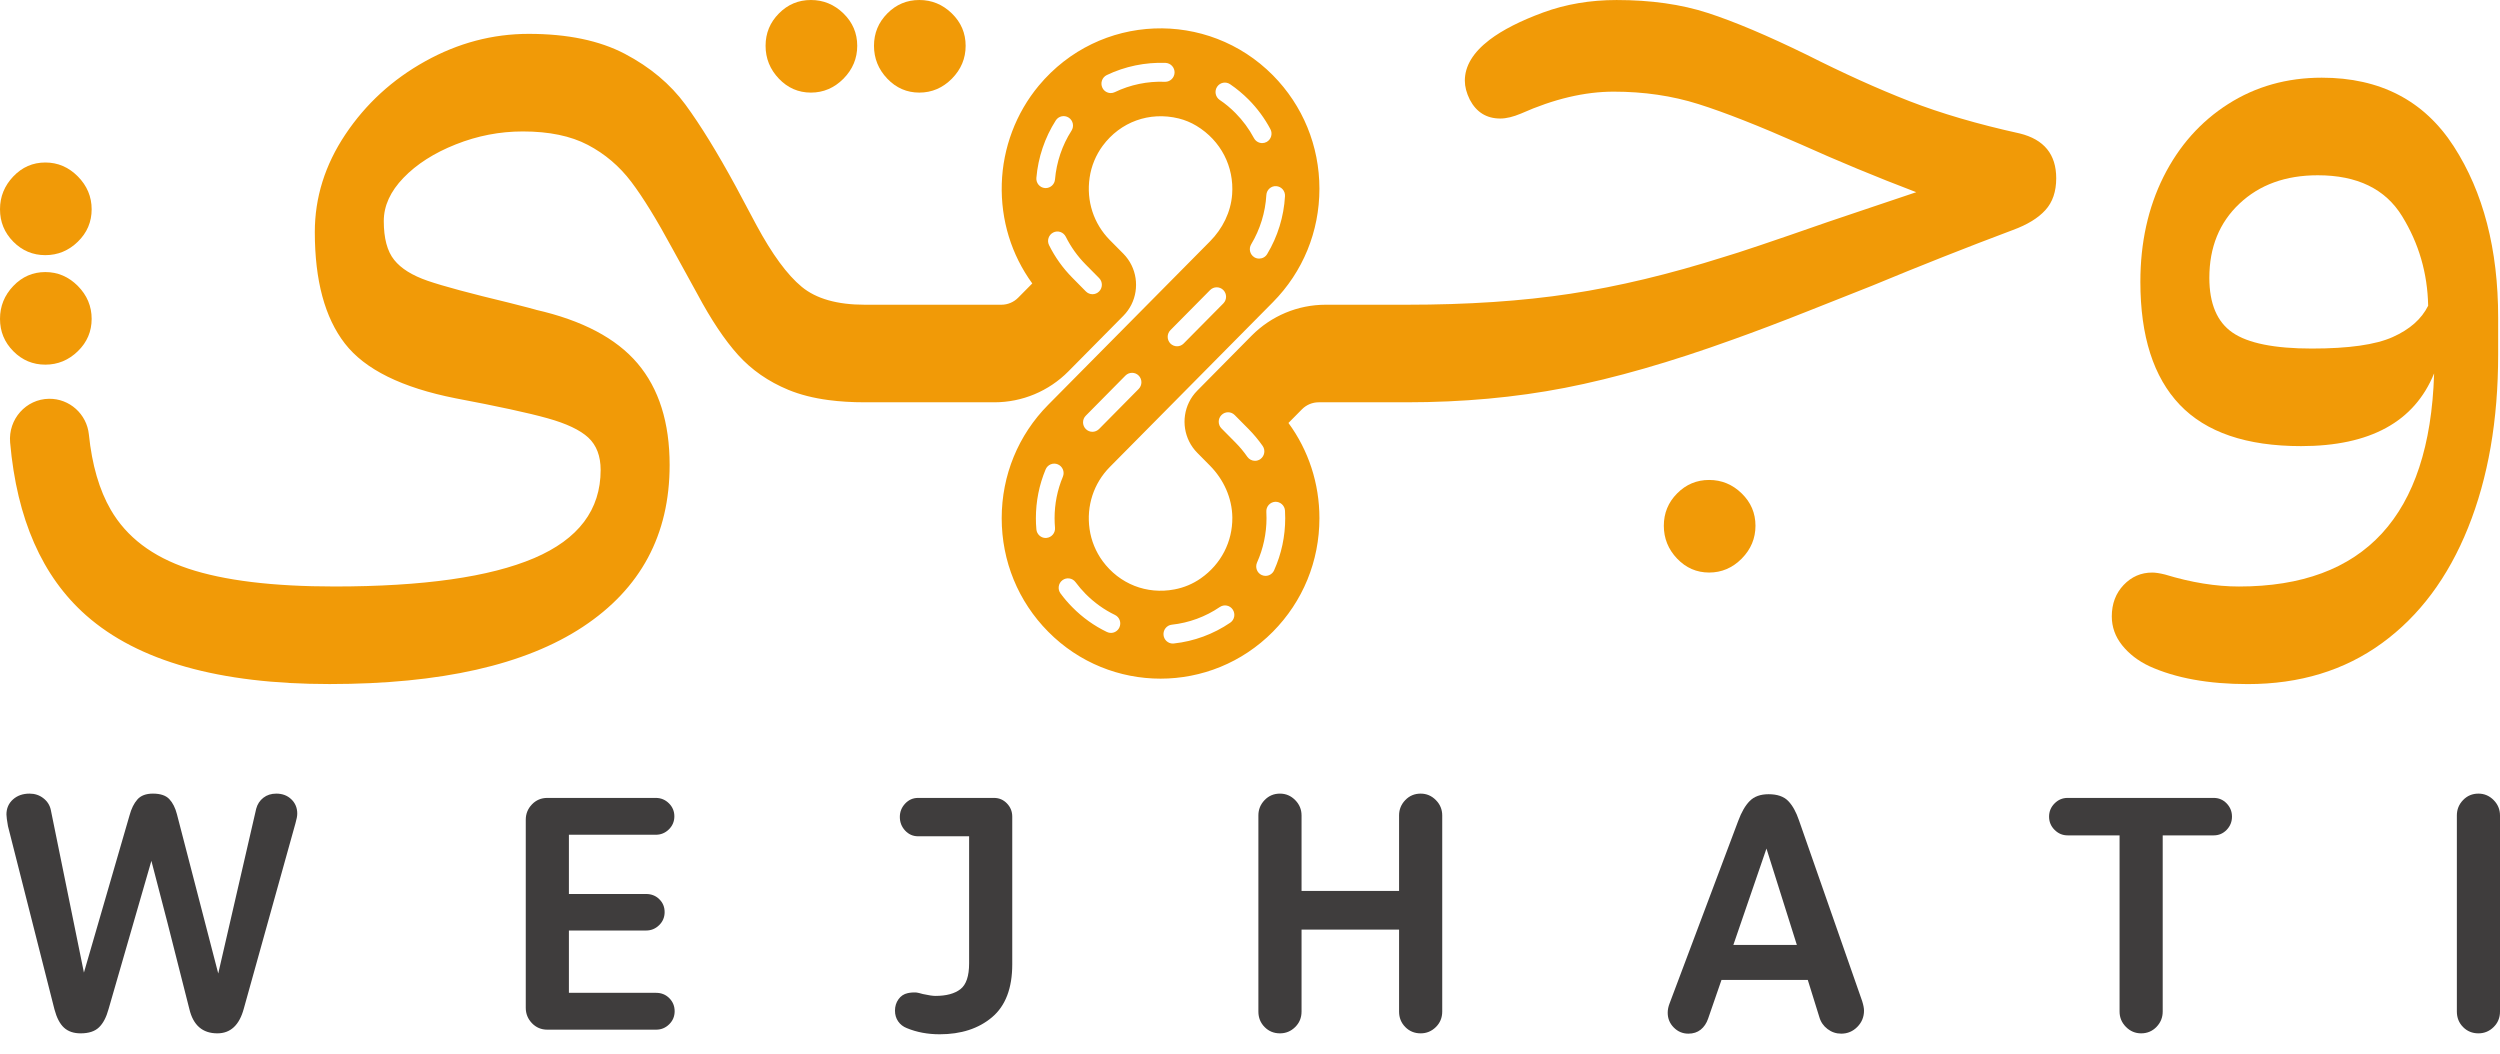 <svg width="121" height="51" viewBox="0 0 121 51" fill="none" xmlns="http://www.w3.org/2000/svg">
<path d="M7.327 41.665L5.254 48.841C5.146 49.237 4.991 49.532 4.79 49.724C4.59 49.918 4.293 50.014 3.901 50.014C3.567 50.014 3.3 49.923 3.099 49.74C2.898 49.556 2.744 49.261 2.636 48.855L0.386 39.986C0.337 39.708 0.312 39.52 0.312 39.421C0.312 39.124 0.418 38.881 0.628 38.693C0.839 38.505 1.106 38.411 1.43 38.411C1.685 38.411 1.908 38.485 2.099 38.634C2.29 38.782 2.411 38.971 2.459 39.199L4.062 47.073L6.269 39.466C6.357 39.139 6.484 38.881 6.651 38.693C6.817 38.505 7.067 38.411 7.401 38.411C7.764 38.411 8.029 38.5 8.195 38.678C8.362 38.857 8.484 39.099 8.563 39.406L10.563 47.117L12.401 39.139C12.46 38.921 12.575 38.745 12.747 38.611C12.918 38.478 13.127 38.411 13.372 38.411C13.666 38.411 13.909 38.502 14.1 38.686C14.291 38.869 14.387 39.099 14.387 39.377C14.387 39.496 14.357 39.654 14.299 39.852L11.798 48.825C11.582 49.618 11.156 50.014 10.519 50.014C9.803 50.014 9.352 49.623 9.166 48.841L8.107 44.666L7.327 41.665Z" fill="#3F3D3D"/>
<path d="M31.271 43.269C31.526 43.269 31.739 43.353 31.91 43.522C32.082 43.69 32.168 43.898 32.168 44.145C32.168 44.393 32.08 44.604 31.903 44.777C31.727 44.95 31.516 45.037 31.271 45.037H27.535V48.053H31.756C32.011 48.053 32.224 48.14 32.396 48.313C32.567 48.486 32.653 48.697 32.653 48.944C32.653 49.192 32.565 49.403 32.388 49.576C32.212 49.749 32.002 49.836 31.756 49.836H26.491C26.197 49.836 25.949 49.732 25.748 49.524C25.548 49.316 25.447 49.068 25.447 48.781V39.674C25.447 39.386 25.548 39.139 25.748 38.931C25.949 38.723 26.197 38.619 26.491 38.619H31.741C31.987 38.619 32.197 38.706 32.374 38.879C32.55 39.052 32.639 39.263 32.639 39.51C32.639 39.758 32.55 39.968 32.374 40.142C32.197 40.315 31.987 40.402 31.741 40.402H27.535V43.269H31.271Z" fill="#3F3D3D"/>
<path d="M43.471 49.435C43.368 49.286 43.317 49.113 43.317 48.915C43.317 48.707 43.373 48.523 43.486 48.365C43.599 48.206 43.748 48.108 43.934 48.068C44.072 48.038 44.214 48.028 44.361 48.038C44.429 48.048 44.533 48.073 44.669 48.112C44.944 48.172 45.145 48.202 45.273 48.202C45.802 48.202 46.206 48.092 46.486 47.875C46.765 47.657 46.905 47.241 46.905 46.627V40.476H44.434C44.189 40.476 43.981 40.384 43.809 40.201C43.638 40.018 43.552 39.797 43.552 39.54C43.552 39.292 43.638 39.077 43.809 38.894C43.981 38.711 44.189 38.619 44.434 38.619H48.111C48.356 38.619 48.565 38.708 48.736 38.886C48.908 39.064 48.993 39.277 48.993 39.525V46.671C48.993 47.83 48.667 48.684 48.015 49.234C47.364 49.784 46.518 50.059 45.478 50.059C44.9 50.059 44.371 49.96 43.89 49.761C43.714 49.692 43.574 49.584 43.471 49.435Z" fill="#3F3D3D"/>
<path d="M68.76 50.014C68.466 50.014 68.218 49.913 68.017 49.71C67.816 49.507 67.715 49.257 67.715 48.96V44.993H62.995V48.96C62.995 49.257 62.892 49.507 62.686 49.71C62.48 49.913 62.235 50.014 61.95 50.014C61.656 50.014 61.409 49.913 61.208 49.71C61.007 49.507 60.906 49.257 60.906 48.96V39.466C60.906 39.179 61.007 38.931 61.208 38.723C61.409 38.515 61.656 38.411 61.95 38.411C62.235 38.411 62.48 38.515 62.686 38.723C62.892 38.931 62.995 39.179 62.995 39.466V43.121H67.715V39.466C67.715 39.179 67.816 38.931 68.017 38.723C68.218 38.515 68.466 38.411 68.76 38.411C69.044 38.411 69.289 38.515 69.495 38.723C69.701 38.931 69.804 39.179 69.804 39.466V48.96C69.804 49.257 69.701 49.507 69.495 49.71C69.289 49.913 69.044 50.014 68.76 50.014Z" fill="#3F3D3D"/>
<path d="M85.497 41.07L83.894 45.736H86.968L85.497 41.07ZM82.673 49.301C82.595 49.529 82.474 49.707 82.313 49.836C82.151 49.965 81.953 50.029 81.717 50.029C81.443 50.029 81.207 49.93 81.011 49.732C80.815 49.534 80.717 49.296 80.717 49.019C80.717 48.87 80.747 48.722 80.805 48.573L84.129 39.733C84.286 39.307 84.472 38.985 84.688 38.767C84.904 38.55 85.207 38.44 85.6 38.44C86.021 38.44 86.338 38.55 86.548 38.767C86.759 38.985 86.933 39.297 87.07 39.703L90.129 48.454C90.188 48.643 90.218 48.796 90.218 48.915C90.218 49.222 90.11 49.484 89.894 49.702C89.678 49.92 89.418 50.029 89.115 50.029C88.869 50.029 88.649 49.955 88.453 49.806C88.257 49.658 88.124 49.465 88.056 49.227L87.497 47.429H83.32L82.673 49.301Z" fill="#3F3D3D"/>
<path d="M104.374 49.702C104.172 49.91 103.925 50.014 103.631 50.014C103.346 50.014 103.102 49.91 102.896 49.702C102.69 49.494 102.587 49.247 102.587 48.959V40.432H100.072C99.827 40.432 99.616 40.342 99.44 40.164C99.263 39.986 99.175 39.773 99.175 39.525C99.175 39.278 99.263 39.065 99.44 38.886C99.616 38.708 99.827 38.619 100.072 38.619H107.146C107.391 38.619 107.599 38.708 107.771 38.886C107.942 39.065 108.028 39.278 108.028 39.525C108.028 39.773 107.942 39.986 107.771 40.164C107.599 40.342 107.391 40.432 107.146 40.432H104.675V48.959C104.675 49.247 104.574 49.494 104.374 49.702Z" fill="#3F3D3D"/>
<path d="M119.956 50.014C119.662 50.014 119.414 49.913 119.213 49.71C119.012 49.507 118.912 49.257 118.912 48.96V39.466C118.912 39.179 119.012 38.931 119.213 38.723C119.414 38.515 119.662 38.411 119.956 38.411C120.24 38.411 120.485 38.515 120.691 38.723C120.897 38.931 121 39.179 121 39.466V48.96C121 49.257 120.897 49.507 120.691 49.71C120.485 49.913 120.24 50.014 119.956 50.014Z" fill="#3F3D3D"/>
<path d="M115.806 16.314C114.98 16.685 113.675 16.87 111.894 16.87C110.082 16.87 108.801 16.612 108.054 16.097C107.308 15.584 106.932 14.7 106.932 13.447C106.932 11.968 107.418 10.772 108.388 9.858C109.359 8.941 110.622 8.483 112.181 8.483C114.088 8.483 115.449 9.142 116.26 10.46C117.071 11.776 117.492 13.222 117.523 14.797C117.205 15.44 116.633 15.945 115.806 16.314ZM118.763 7.086C117.332 4.869 115.202 3.76 112.372 3.76C110.686 3.76 109.175 4.186 107.84 5.037C106.505 5.889 105.463 7.061 104.714 8.555C103.968 10.05 103.594 11.745 103.594 13.639C103.594 16.275 104.23 18.258 105.501 19.591C106.774 20.925 108.731 21.592 111.37 21.592C114.709 21.592 116.856 20.418 117.81 18.074V18.123C117.587 24.965 114.44 28.387 108.364 28.387C107.252 28.387 106.059 28.195 104.787 27.807C104.532 27.744 104.325 27.712 104.166 27.712C103.626 27.712 103.165 27.913 102.783 28.314C102.402 28.716 102.211 29.223 102.211 29.833C102.211 30.346 102.378 30.812 102.711 31.23C103.046 31.648 103.482 31.985 104.024 32.242C105.295 32.82 106.886 33.11 108.793 33.11C111.306 33.11 113.468 32.451 115.281 31.133C117.093 29.817 118.486 27.953 119.455 25.542C120.425 23.133 120.911 20.339 120.911 17.157V15.375C120.911 12.066 120.194 9.304 118.763 7.086Z" fill="#F19A07"/>
<path d="M61.666 27.605C61.59 27.773 61.425 27.872 61.255 27.872C61.191 27.872 61.128 27.86 61.066 27.832C60.839 27.729 60.739 27.457 60.841 27.226C61.14 26.561 61.299 25.819 61.299 25.082C61.299 24.979 61.297 24.875 61.291 24.772C61.275 24.521 61.465 24.304 61.716 24.287C61.963 24.273 62.18 24.466 62.194 24.717C62.202 24.839 62.204 24.961 62.204 25.082C62.204 25.96 62.023 26.81 61.666 27.605ZM60.371 22.11C60.201 21.864 60.008 21.633 59.797 21.42L59.119 20.735C58.942 20.556 58.942 20.266 59.119 20.088C59.295 19.909 59.582 19.909 59.759 20.088L60.438 20.773C60.684 21.023 60.911 21.296 61.112 21.582C61.257 21.789 61.206 22.075 61.002 22.221C60.923 22.276 60.833 22.304 60.743 22.304C60.6 22.304 60.46 22.235 60.371 22.11ZM59.544 30.138C58.733 30.691 57.79 31.04 56.812 31.145C56.797 31.145 56.781 31.148 56.764 31.148C56.536 31.148 56.339 30.973 56.315 30.738C56.289 30.486 56.469 30.261 56.716 30.235C57.547 30.146 58.35 29.849 59.037 29.381C59.245 29.239 59.526 29.294 59.665 29.503C59.805 29.714 59.751 29.998 59.544 30.138ZM54.177 30.371C54.101 30.535 53.938 30.633 53.77 30.633C53.703 30.633 53.637 30.618 53.575 30.588C52.955 30.29 52.393 29.888 51.905 29.393C51.696 29.185 51.503 28.957 51.329 28.722C51.18 28.519 51.22 28.234 51.421 28.083C51.622 27.931 51.907 27.974 52.055 28.175C52.204 28.376 52.369 28.568 52.545 28.747C52.961 29.166 53.438 29.509 53.964 29.763C54.189 29.87 54.285 30.144 54.177 30.371ZM50.65 26.035C50.636 26.038 50.624 26.038 50.61 26.038C50.379 26.038 50.181 25.859 50.161 25.62C50.144 25.441 50.137 25.261 50.137 25.082C50.137 24.265 50.295 23.47 50.608 22.72C50.704 22.487 50.97 22.377 51.2 22.475C51.431 22.572 51.54 22.84 51.443 23.073C51.176 23.712 51.042 24.387 51.042 25.082C51.042 25.234 51.05 25.389 51.062 25.541C51.084 25.792 50.899 26.013 50.65 26.035ZM52.553 20.119L54.472 18.178C54.649 18 54.936 18 55.112 18.178C55.289 18.356 55.289 18.646 55.112 18.825L53.194 20.765C53.103 20.854 52.989 20.899 52.872 20.899C52.756 20.899 52.641 20.854 52.553 20.765C52.376 20.587 52.374 20.297 52.553 20.119ZM56.648 15.98L58.569 14.039C58.746 13.861 59.033 13.861 59.209 14.039C59.386 14.218 59.386 14.508 59.209 14.686L57.288 16.627C57.2 16.716 57.085 16.76 56.969 16.76C56.853 16.76 56.738 16.716 56.648 16.627C56.473 16.448 56.471 16.158 56.648 15.98ZM59.031 4.835C58.824 4.693 58.77 4.409 58.908 4.2C59.048 3.989 59.33 3.935 59.536 4.075C59.859 4.294 60.161 4.547 60.438 4.825C60.857 5.249 61.211 5.729 61.488 6.252C61.606 6.473 61.523 6.751 61.305 6.871C61.236 6.907 61.162 6.926 61.09 6.926C60.929 6.926 60.773 6.838 60.691 6.684C60.454 6.24 60.155 5.833 59.797 5.472C59.562 5.234 59.306 5.019 59.031 4.835ZM61.768 9.01C62.019 9.024 62.208 9.241 62.194 9.493C62.138 10.484 61.839 11.454 61.331 12.297C61.247 12.439 61.096 12.516 60.944 12.516C60.863 12.516 60.783 12.496 60.709 12.451C60.496 12.32 60.428 12.038 60.558 11.823C60.988 11.105 61.243 10.282 61.291 9.44C61.305 9.187 61.523 8.992 61.768 9.01ZM56.397 3.959H56.379C55.546 3.925 54.705 4.099 53.956 4.46C53.894 4.49 53.828 4.504 53.762 4.504C53.593 4.504 53.43 4.409 53.354 4.245C53.246 4.018 53.342 3.744 53.567 3.634C54.446 3.211 55.436 3.008 56.413 3.044C56.664 3.055 56.859 3.268 56.849 3.519C56.839 3.766 56.638 3.959 56.397 3.959ZM53.197 13.459C53.374 13.637 53.374 13.927 53.197 14.106C53.109 14.195 52.995 14.24 52.878 14.24C52.762 14.24 52.645 14.195 52.557 14.106L51.905 13.445C51.443 12.98 51.064 12.449 50.775 11.867C50.662 11.642 50.753 11.367 50.977 11.253C51.2 11.139 51.471 11.233 51.584 11.458C51.831 11.952 52.152 12.403 52.545 12.8L53.197 13.459ZM50.572 9.101C50.323 9.081 50.139 8.858 50.161 8.607C50.245 7.619 50.57 6.658 51.1 5.828C51.236 5.616 51.517 5.557 51.726 5.693C51.937 5.83 51.997 6.112 51.861 6.325C51.409 7.029 51.134 7.846 51.062 8.686C51.042 8.925 50.843 9.103 50.61 9.103C50.598 9.103 50.584 9.103 50.572 9.101ZM97.755 6.459C95.719 6.009 93.939 5.488 92.413 4.894C90.886 4.3 89.232 3.551 87.452 2.653C85.543 1.72 83.945 1.045 82.658 0.627C81.37 0.209 79.898 0.001 78.244 0.001C76.974 0.001 75.787 0.201 74.692 0.603C73.594 1.007 72.726 1.447 72.092 1.929C71.295 2.539 70.898 3.198 70.898 3.904C70.898 4.194 70.978 4.5 71.137 4.821C71.456 5.431 71.948 5.737 72.616 5.737C72.903 5.737 73.236 5.656 73.618 5.496C75.207 4.788 76.703 4.436 78.102 4.436C79.565 4.436 80.932 4.636 82.205 5.038C83.477 5.439 85.129 6.09 87.165 6.989C88.947 7.791 90.808 8.564 92.747 9.302L90.529 10.048L88.453 10.748C85.782 11.681 84.112 12.242 83.445 12.435C80.806 13.271 78.325 13.865 76.002 14.218C73.682 14.572 71.043 14.749 68.084 14.749H64.157C62.816 14.749 61.528 15.288 60.58 16.245L57.949 18.906C57.78 19.076 57.645 19.267 57.547 19.471C57.16 20.266 57.294 21.256 57.949 21.917L58.561 22.536C59.223 23.205 59.635 24.101 59.645 25.048C59.655 26.218 59.105 27.301 58.121 27.99C57.74 28.258 57.302 28.442 56.845 28.527C55.496 28.785 54.181 28.262 53.368 27.159C53.035 26.704 52.816 26.171 52.736 25.611C52.573 24.482 52.937 23.389 53.715 22.602L61.608 14.627C63.059 13.161 63.86 11.21 63.86 9.136C63.86 7.061 63.059 5.111 61.608 3.643C58.452 0.457 53.215 0.623 50.279 4.143C49.171 5.474 48.537 7.159 48.486 8.897C48.434 10.655 48.954 12.334 49.962 13.719L49.278 14.41C49.063 14.627 48.771 14.749 48.468 14.749H41.856C40.521 14.749 39.501 14.459 38.803 13.881C38.102 13.303 37.372 12.307 36.609 10.892L35.607 9.014C34.716 7.376 33.905 6.058 33.174 5.062C32.442 4.066 31.464 3.247 30.24 2.604C29.015 1.962 27.466 1.639 25.589 1.639C23.839 1.639 22.171 2.081 20.581 2.965C18.989 3.849 17.703 5.03 16.715 6.508C15.729 7.986 15.237 9.56 15.237 11.231C15.237 13.575 15.721 15.375 16.693 16.628C17.662 17.88 19.451 18.764 22.058 19.279C24.093 19.664 25.573 19.984 26.494 20.242C27.418 20.499 28.078 20.812 28.475 21.181C28.873 21.552 29.071 22.073 29.071 22.748C29.071 24.675 27.998 26.096 25.852 27.013C23.704 27.929 20.484 28.386 16.191 28.386C13.202 28.386 10.84 28.098 9.107 27.52C7.373 26.94 6.127 25.993 5.362 24.675C4.806 23.716 4.452 22.501 4.302 21.031C4.2 20.037 3.363 19.289 2.375 19.301C1.255 19.315 0.392 20.291 0.49 21.418C0.816 25.117 2.04 27.905 4.17 29.785C6.682 32.001 10.609 33.108 15.952 33.108C21.328 33.108 25.414 32.185 28.212 30.338C31.011 28.491 32.41 25.881 32.41 22.507C32.41 20.451 31.894 18.813 30.86 17.591C29.826 16.371 28.18 15.503 25.922 14.99C25.93 14.992 25.936 14.994 25.942 14.992C25.866 14.966 25.428 14.854 24.635 14.652C22.759 14.201 21.446 13.848 20.699 13.591C19.953 13.333 19.41 12.997 19.078 12.579C18.742 12.161 18.575 11.535 18.575 10.699C18.575 9.961 18.895 9.262 19.531 8.604C20.165 7.946 21.008 7.406 22.058 6.989C23.108 6.571 24.19 6.362 25.302 6.362C26.575 6.362 27.624 6.579 28.451 7.013C29.278 7.447 29.977 8.041 30.551 8.797C31.123 9.551 31.789 10.637 32.554 12.05L33.746 14.218C34.415 15.471 35.073 16.458 35.726 17.182C36.378 17.904 37.189 18.468 38.158 18.869C38.718 19.1 39.367 19.267 40.105 19.364C40.641 19.435 41.223 19.471 41.856 19.471H48.133C49.474 19.471 50.763 18.932 51.71 17.975L54.368 15.288C54.528 15.126 54.659 14.943 54.757 14.749C55.159 13.95 55.03 12.946 54.368 12.277L53.715 11.618C52.935 10.829 52.571 9.73 52.738 8.597C52.818 8.041 53.037 7.508 53.37 7.057C54.225 5.9 55.63 5.385 57.05 5.733C57.352 5.808 57.645 5.93 57.913 6.092C59.099 6.812 59.735 8.073 59.635 9.412C59.571 10.271 59.171 11.069 58.567 11.679L50.734 19.591C49.281 21.057 48.482 23.008 48.482 25.082C48.482 27.159 49.281 29.11 50.734 30.576C52.232 32.09 54.201 32.847 56.17 32.847C58.139 32.847 60.108 32.09 61.608 30.576C63.059 29.11 63.86 27.159 63.86 25.082C63.86 23.399 63.334 21.799 62.361 20.471L63.015 19.81C63.23 19.593 63.521 19.471 63.824 19.471H68.084C70.787 19.471 73.339 19.238 75.741 18.772C78.142 18.305 80.854 17.527 83.875 16.434C84.954 16.049 86.163 15.592 87.5 15.061C88.835 14.532 89.868 14.122 90.601 13.832C92.921 12.869 95.196 11.969 97.422 11.133C98.122 10.876 98.646 10.556 98.995 10.17C99.347 9.785 99.521 9.27 99.521 8.627C99.521 7.471 98.933 6.749 97.755 6.459Z" fill="#F19A07"/>
<path d="M0.644 8.54C0.215 8.99 0 9.52 0 10.13C0 10.741 0.215 11.264 0.644 11.698C1.072 12.132 1.59 12.349 2.194 12.349C2.798 12.349 3.322 12.132 3.768 11.698C4.213 11.264 4.436 10.741 4.436 10.13C4.436 9.52 4.213 8.99 3.768 8.54C3.322 8.09 2.798 7.865 2.194 7.865C1.59 7.865 1.072 8.09 0.644 8.54Z" fill="#F19A07"/>
<path d="M0.644 13.841C0.215 14.291 0 14.823 0 15.433C0 16.043 0.215 16.565 0.644 16.998C1.072 17.432 1.59 17.649 2.194 17.649C2.798 17.649 3.322 17.432 3.768 16.998C4.213 16.565 4.436 16.043 4.436 15.433C4.436 14.823 4.213 14.291 3.768 13.841C3.322 13.393 2.798 13.168 2.194 13.168C1.59 13.168 1.072 13.393 0.644 13.841Z" fill="#F19A07"/>
<path d="M84.298 23.881C83.853 23.447 83.327 23.23 82.723 23.23C82.118 23.23 81.603 23.447 81.173 23.881C80.743 24.314 80.529 24.836 80.529 25.446C80.529 26.056 80.743 26.587 81.173 27.038C81.603 27.486 82.118 27.711 82.723 27.711C83.327 27.711 83.853 27.486 84.298 27.038C84.744 26.587 84.965 26.056 84.965 25.446C84.965 24.836 84.744 24.314 84.298 23.881Z" fill="#F19A07"/>
<path d="M40.824 0.651C40.378 0.217 39.852 0 39.248 0C38.644 0 38.128 0.217 37.699 0.651C37.269 1.085 37.054 1.606 37.054 2.217C37.054 2.827 37.269 3.358 37.699 3.809C38.128 4.257 38.644 4.482 39.248 4.482C39.852 4.482 40.378 4.257 40.824 3.809C41.268 3.358 41.49 2.827 41.49 2.217C41.49 1.606 41.268 1.085 40.824 0.651ZM46.071 0.651C45.625 0.217 45.099 0 44.495 0C43.891 0 43.375 0.217 42.946 0.651C42.516 1.085 42.301 1.606 42.301 2.217C42.301 2.827 42.516 3.358 42.946 3.809C43.375 4.257 43.891 4.482 44.495 4.482C45.099 4.482 45.625 4.257 46.071 3.809C46.516 3.358 46.737 2.827 46.737 2.217C46.737 1.606 46.516 1.085 46.071 0.651Z" fill="#F19A07"/>
</svg>
